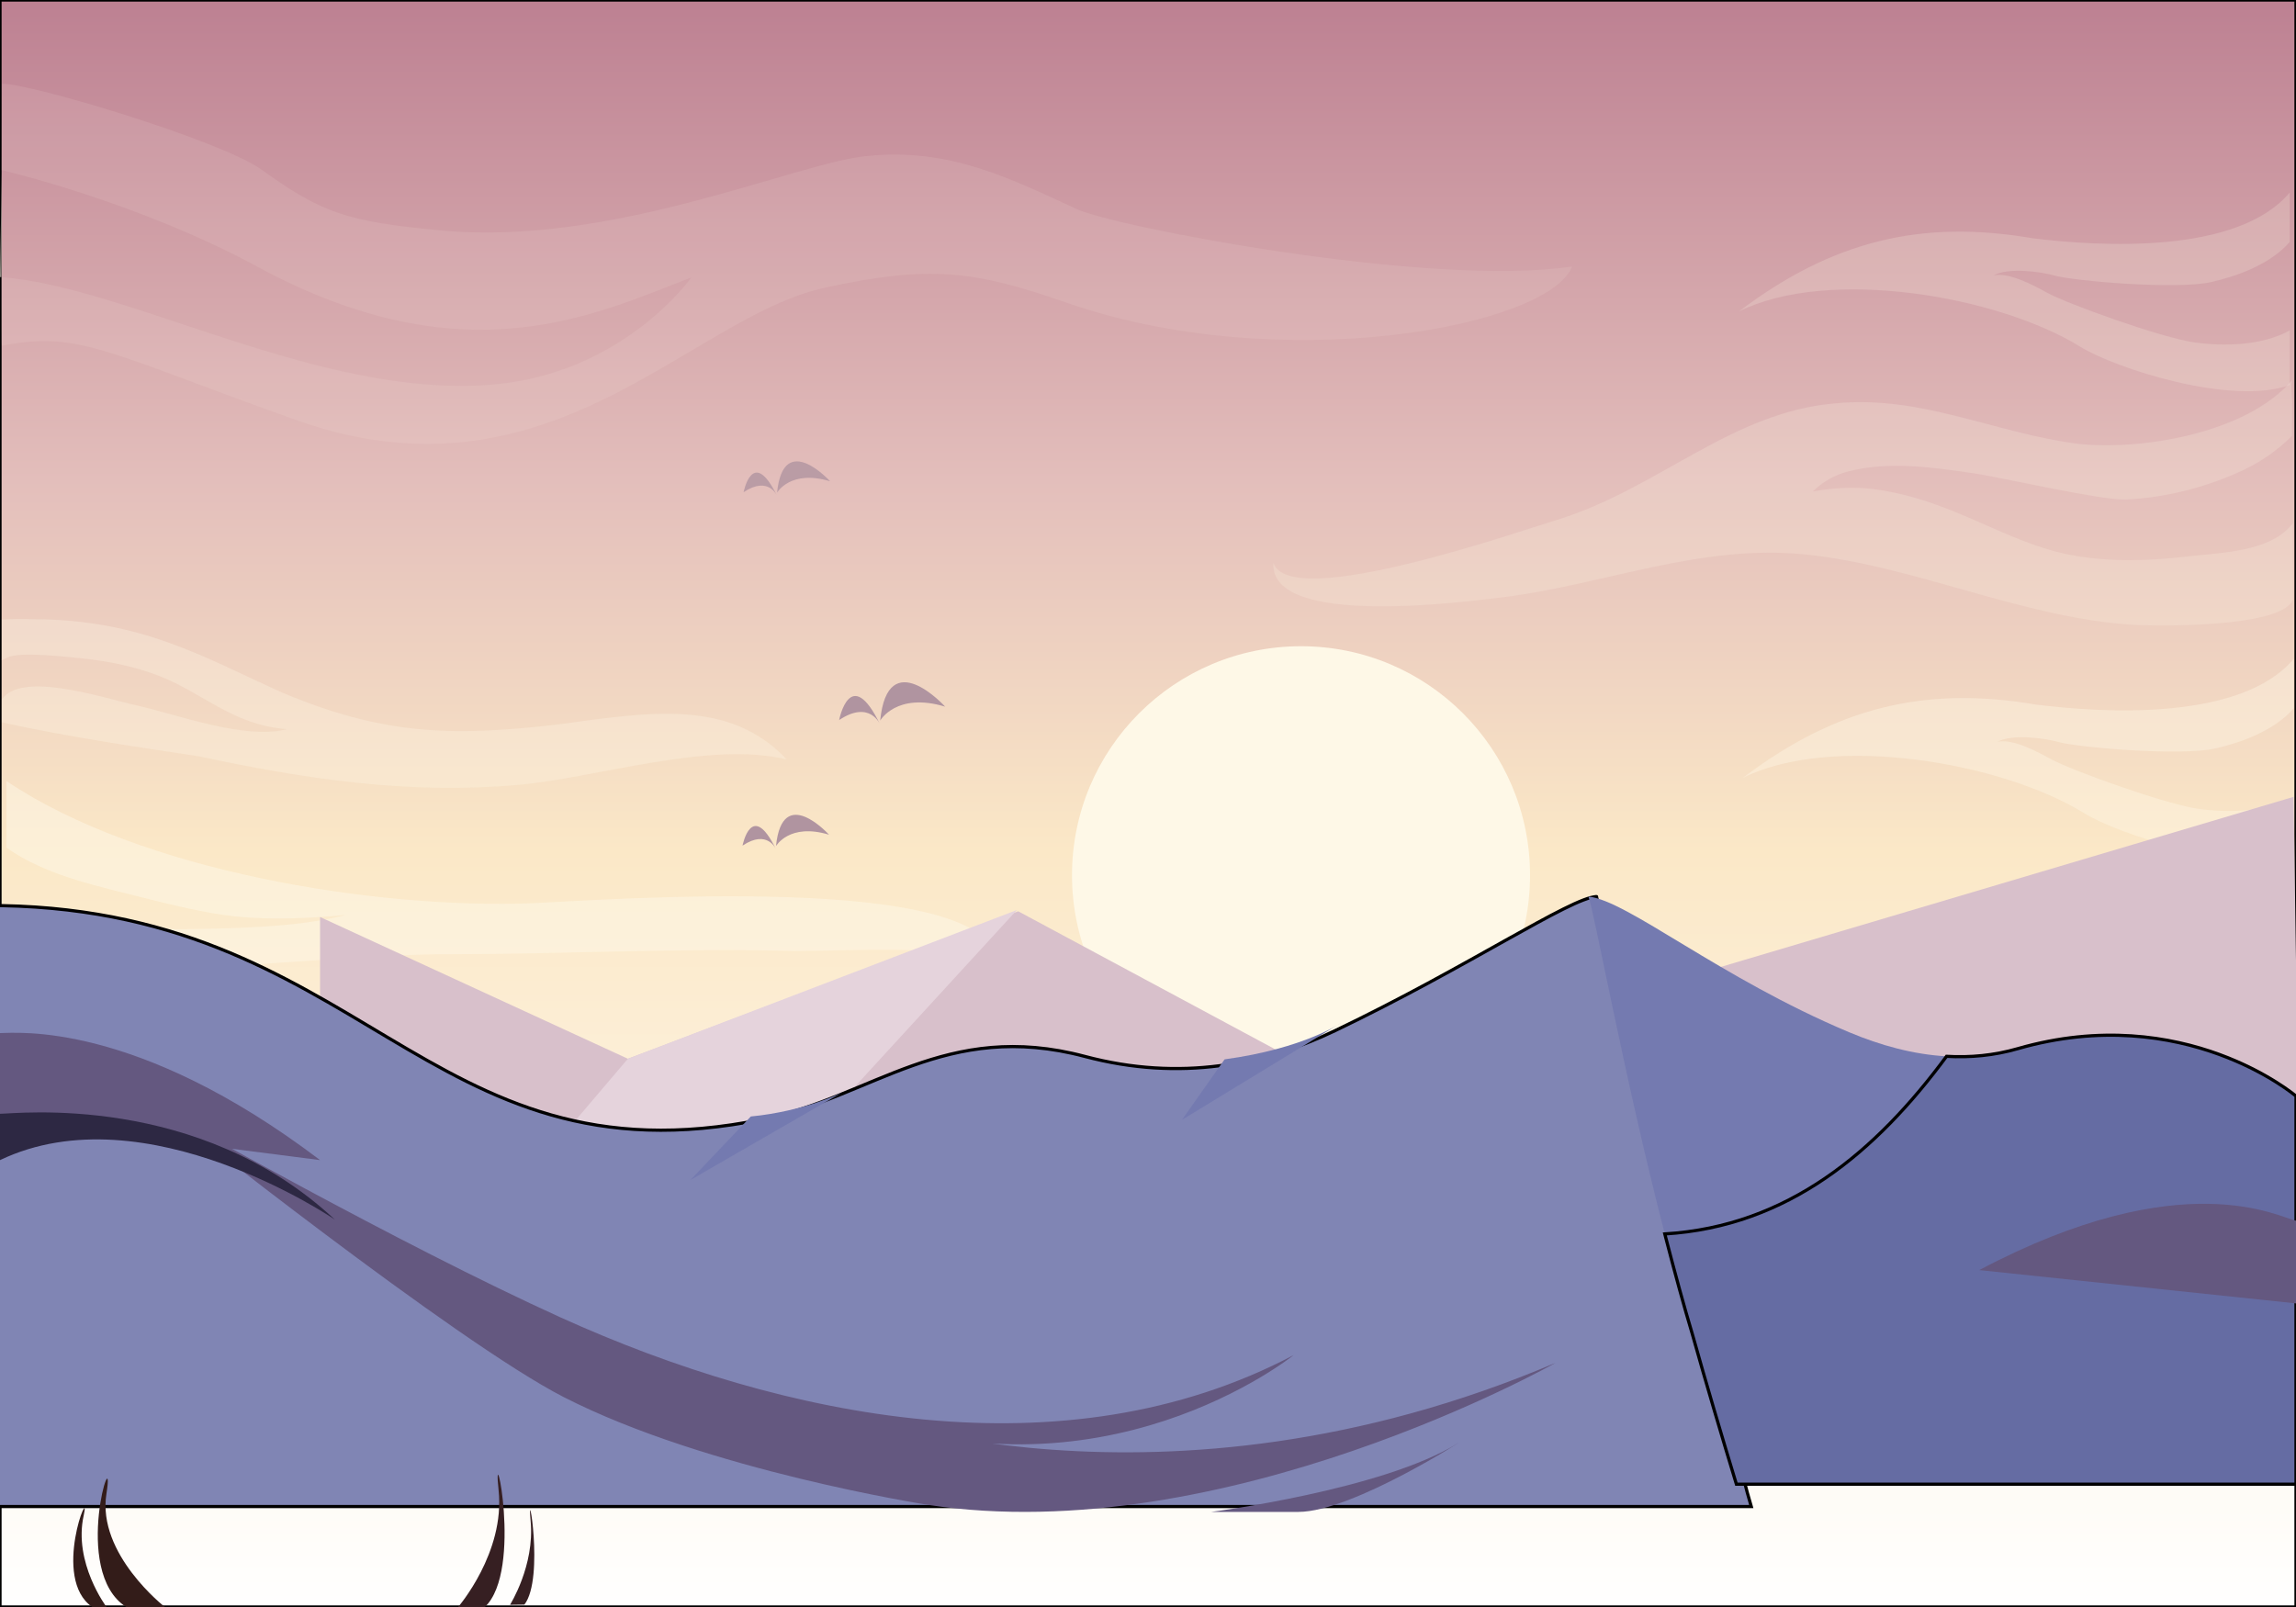 <svg width="720" height="503.999" xmlns="http://www.w3.org/2000/svg">
 <rect width="100%" height="100%" fill="#333333" stroke="none"/>
 <symbol viewBox="-0.763 -0.763 1.526 1.525" id="New_Symbol">
  <path id="svg_1" d="m0.763,0c0,-0.421 -0.342,-0.762 -0.763,-0.762s-0.763,0.341 -0.763,0.762s0.342,0.763 0.763,0.763s0.763,-0.343 0.763,-0.763z" fill="#FFFFFF"/>
 </symbol>
 <defs>
  <linearGradient y2="0" x2="0.5" y1="1" x1="0.5" id="SVGID_1_">
   <stop stop-color="#FFFFFF" offset="0"/>
   <stop stop-color="#FBE8C7" offset="0.471"/>
   <stop stop-color="#E3BEBB" offset="0.699"/>
   <stop stop-color="#BC7F91" offset="1"/>
  </linearGradient>
 </defs>
 <g>
  <title>Layer 1</title>
  <rect stroke="null" transform="matrix(1,0,0,1,0,0) matrix(1,0,0,1,0,0) matrix(1,0,0,1,0,0) " id="svg_2" height="503.999" width="720" fill="url(#SVGID_1_)"/>
  <circle id="svg_3" r="71.818" cy="274.491" cx="407.987" fill="#FEF8E7"/>
  <g id="svg_4" opacity="0.4">
   <path id="svg_5" d="m689.334,253.667c-10.237,-1.44 -39.782,-12.04 -46.334,-15.667c-4.136,-2.29 -11.897,-6.43 -16.667,-5.333c4.727,-2.627 15.252,-1.084 19.018,0.001c6.169,1.777 38.562,4.521 49.316,2.072c8.145,-1.854 17.463,-5.314 23.454,-11.353c0.424,-0.427 0.793,-0.841 1.129,-1.249l0,-15.471c-16.455,19.564 -59.723,16.948 -80.75,14.32c-35,-6 -63,1 -92,23c28,-14 81,-5 107,11c10.899,6.812 47.764,18.712 65.75,12.027l0,-17.104c-8.759,4.849 -20.755,5.046 -29.916,3.757z" fill="#FEF8E7"/>
  </g>
  <g id="svg_6" opacity="0.2">
   <path id="svg_7" d="m688.113,107.381c-10.237,-1.44 -39.782,-12.04 -46.334,-15.667c-4.136,-2.29 -11.897,-6.43 -16.667,-5.333c4.727,-2.627 15.252,-1.084 19.018,0.001c6.169,1.777 38.562,4.521 49.316,2.072c8.145,-1.854 17.463,-5.314 23.454,-11.353c0.424,-0.427 0.793,-0.841 1.129,-1.249l0,-15.47c-16.455,19.564 -59.723,16.948 -80.75,14.32c-35,-6 -63,1 -92,23c28,-14 81,-5 107,11c10.899,6.812 47.764,18.712 65.75,12.027l0,-17.105c-8.758,4.849 -20.755,5.046 -29.916,3.757z" fill="#FEF8E7"/>
  </g>
  <g id="svg_8" opacity="0.2">
   <path id="svg_9" d="m719,188c-2.5,7.664 -32.999,8.667 -49.666,8c-34.667,-2 -69.335,-18.772 -103.335,-22.105c-32.666,-3.333 -62.666,9.333 -94,13.333c-11.333,1.333 -74,10 -72.666,-10.667c5.333,15.334 77.334,-10.061 90.667,-14.061c30.667,-10 53.5,-33.333 85.5,-36c27.333,-2.667 49.833,9.395 76.5,12.728c18.667,2 52.334,-2.895 67,-20.228c-0.834,0.986 -0.177,5.852 -0.196,7.136c-0.056,3.513 -0.099,14.055 -0.09,10.541c0,0 -5.38,5.989 -14.722,10.498c-10.804,5.214 -24.165,8.91 -37.324,9.492c-7.577,0.335 -39.845,-7.076 -47.334,-8.167c-12.818,-1.867 -26.815,-3.97 -39.674,-0.666c-4.381,1.125 -7.946,3.209 -11.146,6.262c6.312,-1.015 12.409,-1.533 18.859,-0.72c24.794,3.124 41.793,17.124 62.827,20.832c12.107,2.134 23.897,1.676 36.003,0.292c10.643,-1.217 26.1,-1.441 32.796,-10.417" fill="#FEF8E7"/>
  </g>
  <g id="svg_10">
   <g id="svg_11" opacity="0.5">
    <path id="svg_12" d="m167.169,283.271c-49.4,1.918 -123.078,-9.977 -165.135,-38.309l0,20.829c0.765,0.591 1.641,1.194 2.647,1.821c11.768,7.341 26.377,10.412 40.489,13.991c8.44,2.142 19.697,4.894 28.833,5.831c11.047,1.135 23.504,0.575 34.427,-0.496c-14.873,4.014 -36.695,4.367 -54.057,4.496c-15.03,0.113 -30.326,-0.625 -44.956,-3.375c-3.142,-0.592 -5.525,-1.479 -7.383,-1.893l0,15.117c40.749,7.162 98.223,-2.014 138.725,-2.014c35.653,0 72.627,-2 108.28,-1c17.166,0 47.538,-2 63.383,3c-2.64,-27.998 -122.804,-18.998 -145.253,-17.998z" fill="#FEF8E7"/>
   </g>
   <g id="svg_13" opacity="0.3">
    <path id="svg_14" d="m174.949,227.206c-34.266,4 -55.479,3 -86.482,-10c-24.476,-11 -44.057,-23 -78.323,-23c-3.145,-0.128 -6.242,-0.086 -9.58,0.136l0,12.58c-0.544,0.417 0.855,-0.274 1.874,-0.767c3.903,-1.888 18.694,-0.126 23.302,0.341c8.633,0.875 16.97,2.678 24.362,5.573c13.75,5.384 22.701,15.19 39.753,16.624c-12.941,3.485 -34.963,-4.812 -47.076,-7.473c-9.921,-2.179 -36.113,-11.002 -42.215,-1.818c0,0 0,5.682 0,7.125c20.856,4.7 45.806,8.229 61.796,10.679c32.634,7 65.268,12 99.535,9c24.476,-2 60.374,-14 84.849,-8c-17.949,-19 -42.425,-15 -71.795,-11z" fill="#FEF8E7"/>
   </g>
   <g id="svg_15" opacity="0.1">
    <path id="svg_16" d="m337.687,65.584c-20.338,-9.333 -39.751,-19.333 -65.637,-16.666c-22.188,2 -80.04,28.536 -134.048,23.333c-29.337,-2.826 -36.979,-5.333 -56.393,-19.333c-13.867,-9.334 -71.72,-26.664 -80.965,-26.664c0,0 -0.088,12.44 -0.165,27.645l0.007,-0.565c0,0 42.171,9.708 80.433,30.408c65.176,35.258 106.315,14.591 135.898,3.258c0,0 -21.263,30.333 -62.864,33.667c-53.776,4.309 -113.827,-30.796 -153.582,-33.749c-0.007,13.184 0.057,22.89 0.273,21.486c24.345,-4.65 31.972,1.85 92.293,23.35c79.358,28.285 123.11,-32.167 165.636,-41.5c32.999,-7.224 46.938,-5.42 75.878,4.667c66.951,23.334 151.022,7.718 158.549,-11.333c-44.449,6.666 -143.098,-12.398 -155.313,-18.004z" fill="#FEF8E7"/>
   </g>
  </g>
  <path id="svg_17" d="m0.124,86.89c0.082,0.008 0.166,0.02 0.248,0.028c0.003,-10.107 0.038,-22.253 0.077,-33.019l-0.325,32.991z" fill="#FEF8E7"/>
  <polygon id="svg_18" points="720.333,323.903 719.25,249.91 418.66,339.173 319.297,285.805 196.899,332.057 100.373,287.603   100.373,349.214 720,382.833 " fill="#D8C0CB"/>
  <polygon id="svg_19" points="318.89,285.402 260.671,348.88 168.991,364.864 196.899,332.057 " fill="#E5D3DC"/>
  <path stroke="null" id="svg_20" d="m500.629,281.2c0,0 0.115,-0.005 0,0c-8.122,0.33 -40.535,22.202 -81.973,42.047c-22.089,10.578 -48.418,16.066 -78.461,8.077c-43.63,-11.603 -66.674,12.701 -100.99,19.723c-106.53,21.798 -125.385,-67.712 -244.207,-67.053l0,188.495l554.175,0c-4.964,-16.229 -36.062,-146.169 -48.544,-191.288z" fill="#8085B4"/>
  <path id="svg_21" d="m370.661,351.207l49.965,-30.454c0,0 -11.639,8.115 -36.603,11.486l-13.362,18.968z" fill="#747AB0"/>
  <path id="svg_22" d="m216.512,370.079l47.441,-27.368c0,0 -11.839,5.839 -28.507,7.447l-18.934,19.921z" fill="#747AB0"/>
  <path id="svg_23" d="m610.416,331.296c-10.401,-0.599 -20.668,-3.403 -30.565,-7.563c-40.63,-17.078 -69.687,-41.453 -81.732,-42.532c1.665,3.887 11.05,55.914 23.942,105.8c38.668,-2.377 66.273,-25.819 88.355,-55.705z" fill="#747AB0"/>
  <path stroke="null" id="svg_24" d="m632.74,328.892c-7.454,2.146 -14.923,2.83 -22.324,2.404c-22.082,29.886 -49.688,53.328 -88.355,55.704c0.087,0.335 0.174,0.672 0.26,1.005c2.933,11.316 5.765,21.703 8.316,30.195c4.466,15.911 9.127,31.652 13.878,47.288l175.485,0l0,-121.724c0,0 -35.078,-29.898 -87.26,-14.872z" fill="#656CA3"/>
  <path id="svg_75" d="m175.868,413.214c69.743,31.612 157.798,49.784 229.799,11.784c0,0 -60.799,49.111 -140.799,17.216c0,0 98.799,38.118 223,-14.824c0,0 -104,58.824 -197,44.552c0,0 -69,-10.728 -114,-33.728c-33.848,-17.3 -124,-89 -124,-89s71.963,40.866 123,64z" fill="#645880"/>
  <path id="svg_76" d="m0,324c5,0 42.538,-4.024 100.373,39.842l-100.373,-12.891l0,-26.951z" fill="#645880"/>
  <path id="svg_77" d="m379.835,474.174c0,0 53.915,-6.924 77.332,-21.544c4.117,-2.57 -32.833,21.544 -50,21.544s-27.332,0 -27.332,0z" fill="#645880"/>
  <path id="svg_78" d="m720,382.833c-4.935,-0.809 -35.166,-18.439 -99.333,15.5l99.333,10.448l0,-25.948z" fill="#645880"/>
  <path id="svg_120" d="m0,349.311c5,0 62.254,-6.749 105,33.189c0,0 -59.178,-40.568 -105,-18.658l0,-14.531z" fill="#2D2843"/>
  <path id="svg_186" d="m143.666,503.999c0,0 14.772,-17.096 12.687,-36.608c-2.087,-19.513 7.89,25.002 -4.293,36.608l-8.394,0z" fill="#361F22"/>
  <path id="svg_187" d="m159.931,503.312c0,0 7.785,-12.307 6.472,-26.213c-1.313,-13.906 4.49,17.781 -1.954,26.151l-4.518,0.062z" fill="#361F22"/>
  <g id="svg_213">
   <path id="svg_214" d="m243.348,266.38c0,0 -2.625,-6.417 -10.5,-1.168c0,0 2.843,-14.585 10.5,1.168z" fill="#B094A0"/>
   <path id="svg_215" d="m243.348,265.358c0,0 4.156,-7.353 16.625,-3.571c0,0 -14.656,-16.189 -16.625,3.571z" fill="#B094A0"/>
  </g>
  <g id="svg_216" opacity="0.8">
   <path id="svg_217" d="m243.682,155.535c0,0 -2.625,-6.417 -10.5,-1.168c0,0 2.843,-14.585 10.5,1.168z" fill="#B094A0"/>
   <path id="svg_218" d="m243.682,154.513c0,0 4.156,-7.353 16.625,-3.571c0,0 -14.657,-16.19 -16.625,3.571z" fill="#B094A0"/>
  </g>
  <g id="svg_219">
   <path id="svg_220" d="m276.014,227.253c0,0 -3.218,-7.864 -12.867,-1.431c-0.001,0 3.484,-17.871 12.867,1.431z" fill="#B094A0"/>
   <path id="svg_221" d="m276.014,226.002c0,0 5.092,-9.009 20.372,-4.377c0,0 -17.96,-19.838 -20.372,4.377z" fill="#B094A0"/>
  </g>
  <path id="svg_223" d="m51.703,503.999c0,0 -21.341,-16.589 -18.326,-35.522s-11.398,24.261 6.201,35.522l12.125,0z" fill="#331C19"/>
  <path id="svg_228" d="m33.401,503.999c0,0 -10.47,-13.912 -7.149,-28.737c2.396,-10.702 -10.34,19.781 2.684,28.737l4.465,0z" fill="#331C19"/>
 </g>
</svg>